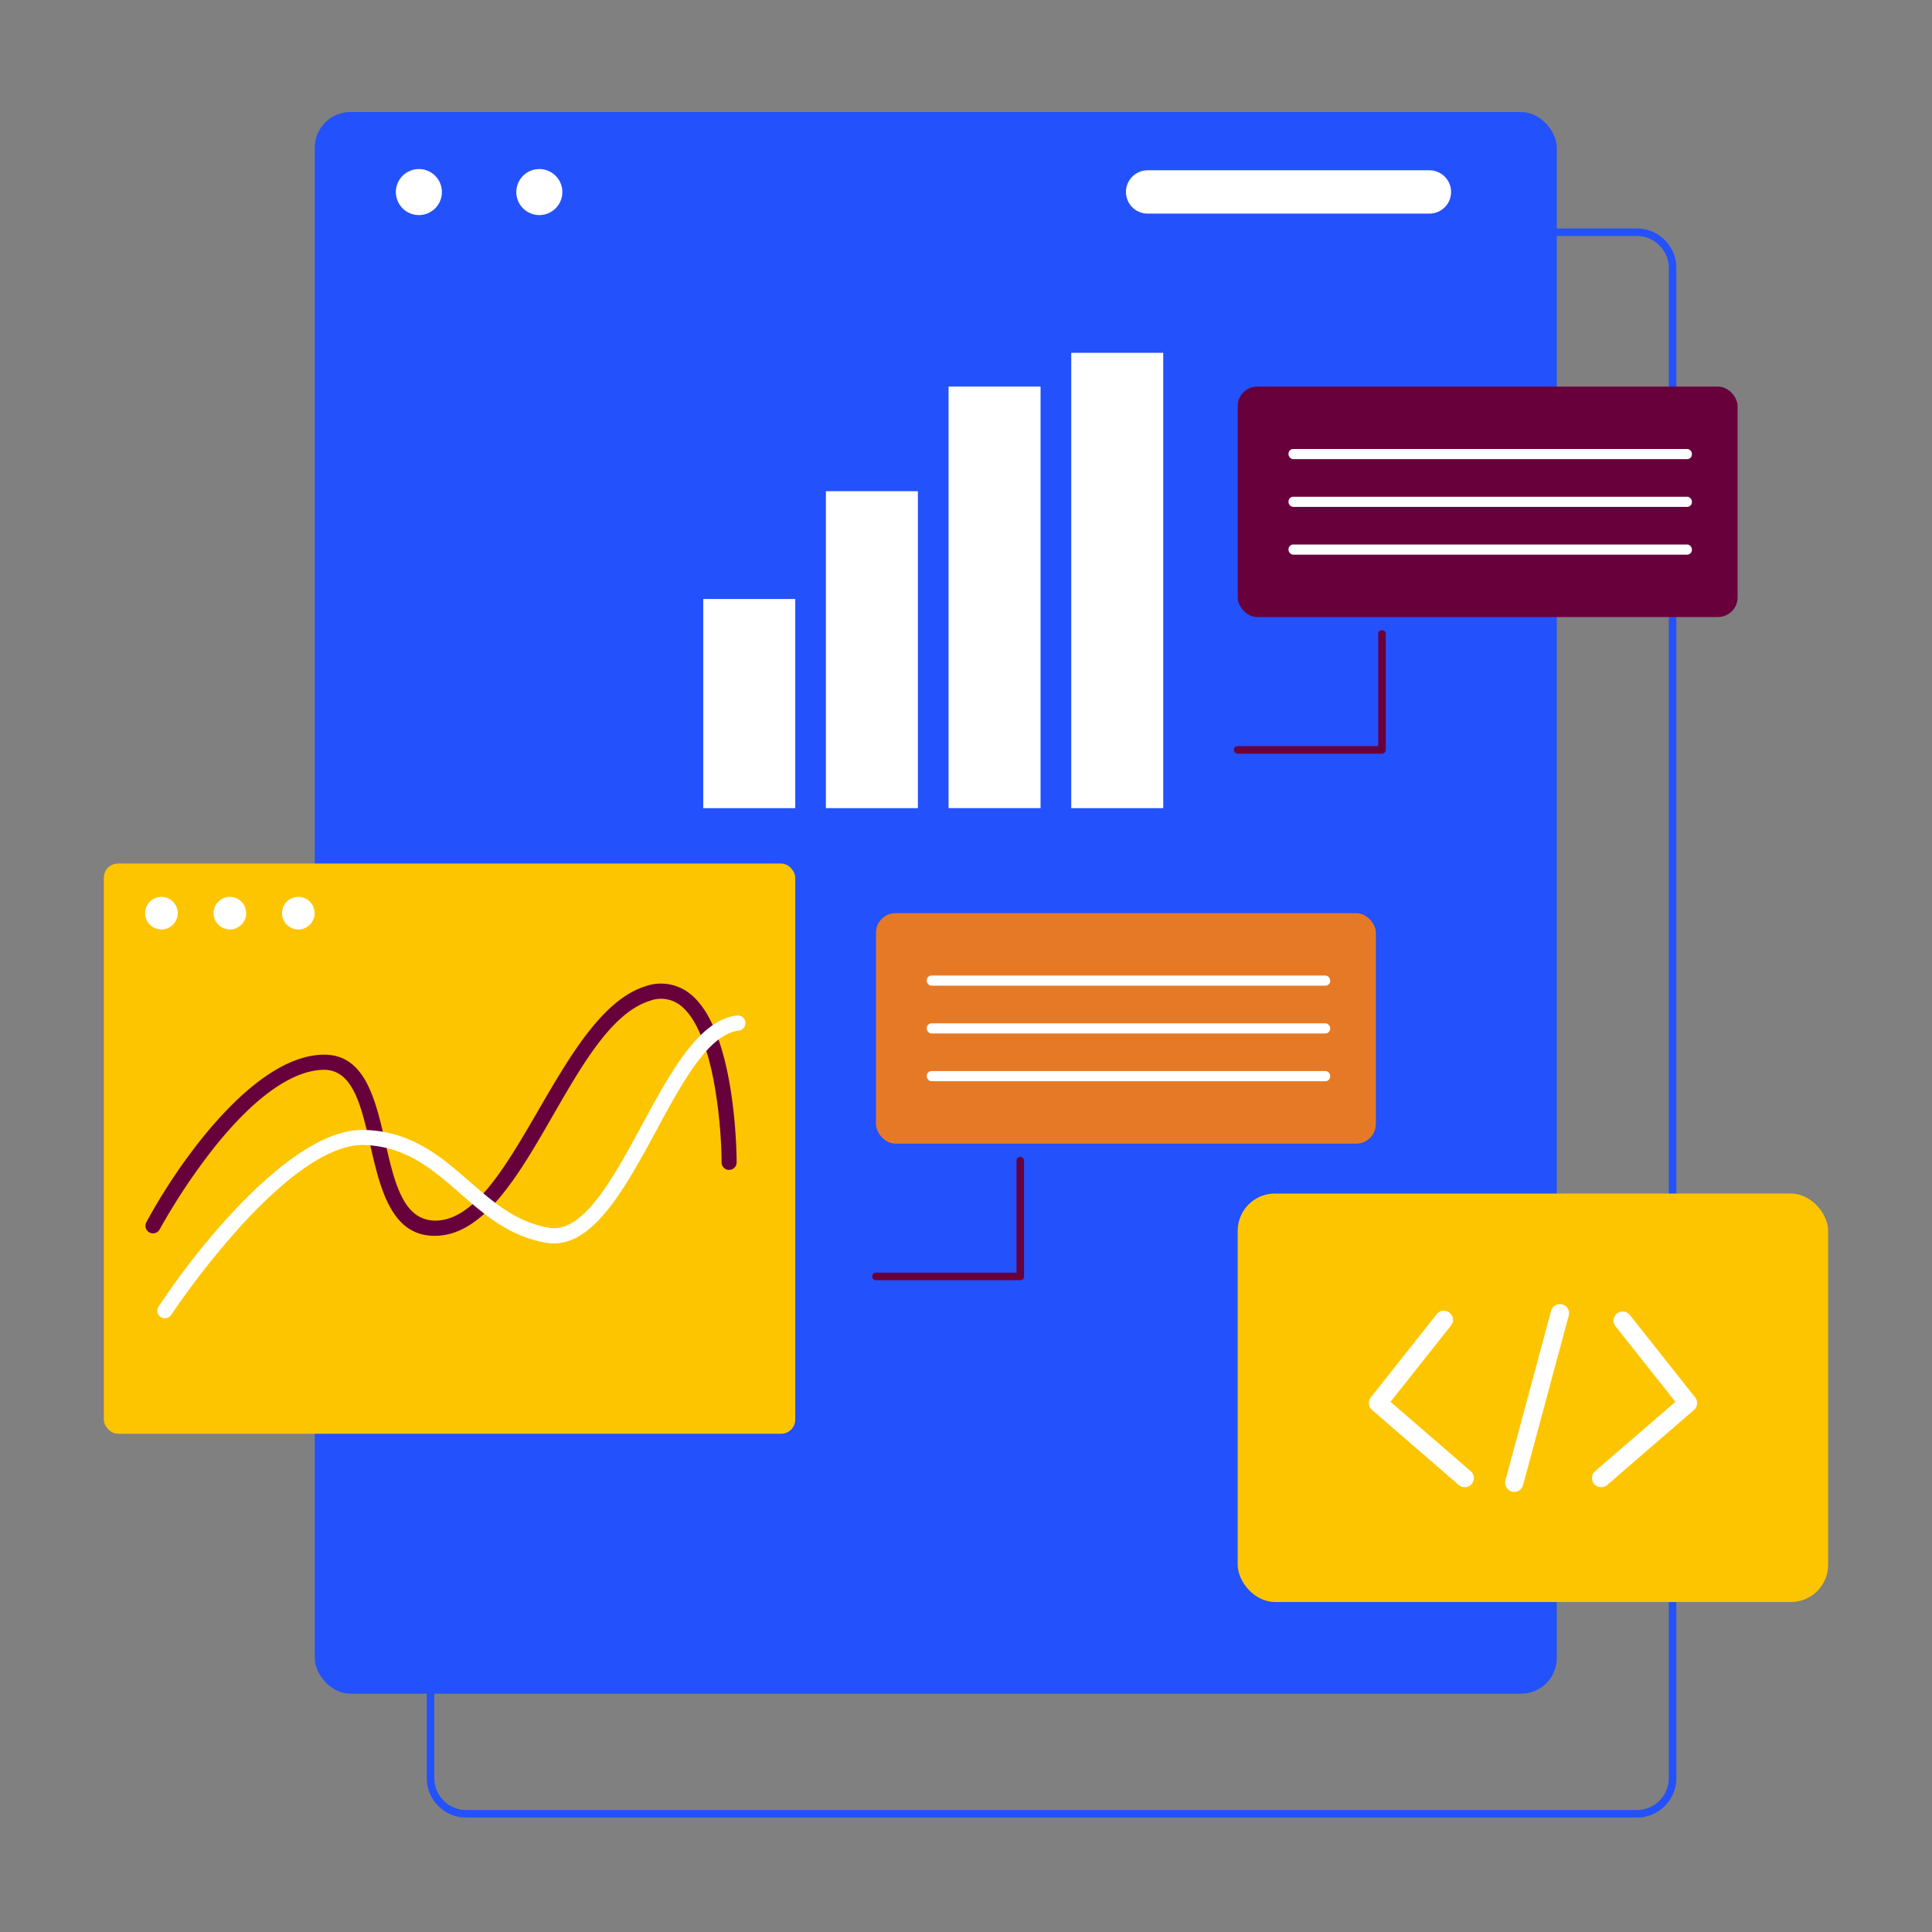 <svg id="Report_Database_dashboard_" viewBox="0 0 512 512" xmlns="http://www.w3.org/2000/svg" data-name="Report Database (dashboard)"><rect x="0" y="0" width="512" height="512" fill="#808080" stroke="none"/><path d="m433.8 481.68h-310.25a10.47 10.47 0 0 1 -10.45-10.46v-400.22a10.46 10.46 0 0 1 10.45-10.45h310.25a10.46 10.46 0 0 1 10.45 10.45v400.22a10.47 10.47 0 0 1 -10.45 10.46zm-310.25-419.16a8.46 8.46 0 0 0 -8.45 8.48v400.22a8.46 8.46 0 0 0 8.45 8.46h310.25a8.46 8.46 0 0 0 8.45-8.46v-400.22a8.46 8.46 0 0 0 -8.45-8.45z" fill="#2351fb"/><rect fill="#2351fb" height="419.16" rx="9.45" width="329.15" x="83.42" y="29.69"/><g fill="#fff"><path d="m111 57a6.1 6.1 0 1 1 6.11-6.1 6.11 6.11 0 0 1 -6.11 6.1z"/><path d="m142.93 57a6.1 6.1 0 1 1 6.1-6.1 6.11 6.11 0 0 1 -6.1 6.1z"/><path d="m304.13 56.61a5.74 5.74 0 1 1 0-11.48h74.68a5.74 5.74 0 1 1 0 11.48z"/><path d="m186.37 158.74h24.38v55.43h-24.38z"/><path d="m218.87 130.17h24.38v84h-24.38z"/><path d="m251.38 102.45h24.38v111.71h-24.38z"/><path d="m283.89 93.5h24.38v120.67h-24.38z"/></g><rect fill="#68003c" height="61.07" rx="5.19" width="132.48" x="328" y="102.45"/><path d="m366.24 199.73h-38.24a1 1 0 0 1 0-2h37.24v-29.73a1 1 0 1 1 2 0v30.7a1 1 0 0 1 -1 1.03z" fill="#68003c"/><rect fill="#fff" height="2.69" rx="1.25" width="106.9" x="341.47" y="118.99"/><rect fill="#fff" height="2.69" rx="1.25" width="106.9" x="341.47" y="131.64"/><rect fill="#fff" height="2.69" rx="1.25" width="106.9" x="341.47" y="144.3"/><rect fill="#e67925" height="61.07" rx="5.19" width="132.48" x="232.14" y="242"/><path d="m270.38 339.27h-38.24a1 1 0 0 1 0-2h37.24v-29.69a1 1 0 0 1 2 0v30.69a1 1 0 0 1 -1 1z" fill="#68003c"/><rect fill="#fff" height="2.69" rx="1.25" width="106.9" x="245.61" y="258.53"/><rect fill="#fff" height="2.69" rx="1.25" width="106.9" x="245.61" y="271.19"/><rect fill="#fff" height="2.69" rx="1.25" width="106.9" x="245.61" y="283.84"/><rect fill="#fdc500" height="151.11" rx="3.75" width="183.23" x="27.52" y="228.85"/><circle cx="42.78" cy="242" fill="#fff" r="4.32"/><circle cx="60.92" cy="242" fill="#fff" r="4.32"/><circle cx="79.06" cy="242" fill="#fff" r="4.32"/><path d="m115.21 327.51c-21.78 0-12.78-44.45-29.61-44-8.41.24-18.52 7.54-29.24 21.1a165.53 165.53 0 0 0 -14 21.1 2 2 0 1 1 -3.52-1.89c8.65-16.09 28.7-44.32 47.1-44.32 21.17 0 11.39 45.33 30.27 43.94 19.77-1.5 32-54.71 54.63-62a12.37 12.37 0 0 1 11.61 1.6c12.63 9.21 12.77 43.54 12.77 45a2 2 0 0 1 -4 0c0-9.36-2-35.12-11.13-41.77a8.41 8.41 0 0 0 -8-1c-21.57 6.97-32.83 62.24-56.88 62.24z" fill="#68003c"/><path d="m43.69 349.36a2 2 0 0 1 -1.67-3.1c10.39-15.77 35.56-47.34 54.46-46.81 23.1.56 30 22.81 49.07 25.92 9 1.47 16.87-13 24.49-27.07 7.79-14.37 15.16-27.94 25.24-29.18a2 2 0 1 1 .49 4c-17.69 2.2-29.09 59.77-50.86 56.24-20.65-3.36-27.23-25.36-48.53-25.92-8.43-.17-19.9 7.43-33.11 22.07a219.73 219.73 0 0 0 -17.91 22.95 2 2 0 0 1 -1.67.9z" fill="#fff"/><rect fill="#fdc500" height="108.25" rx="9.88" width="156.48" x="328" y="316.3"/><path d="m388.18 394.12a2.43 2.43 0 0 1 -1.58-.58l-23-19.9a2.42 2.42 0 0 1 -.31-3.33l17.37-21.93a2.42 2.42 0 1 1 3.79 3l-15.95 20.12 21.26 18.38a2.42 2.42 0 0 1 -1.58 4.24z" fill="#fff"/><path d="m424.3 394.12a2.42 2.42 0 0 1 -1.58-4.24l21.28-18.38-15.94-20.11a2.42 2.42 0 0 1 3.79-3l17.37 21.93a2.41 2.41 0 0 1 -.31 3.33l-23 19.9a2.43 2.43 0 0 1 -1.61.57z" fill="#fff"/><path d="m401.3 395.36a2.42 2.42 0 0 1 -2.34-3.05l12.12-45a2.42 2.42 0 0 1 4.67 1.26l-12.12 45a2.42 2.42 0 0 1 -2.33 1.79z" fill="#fff"/></svg>
